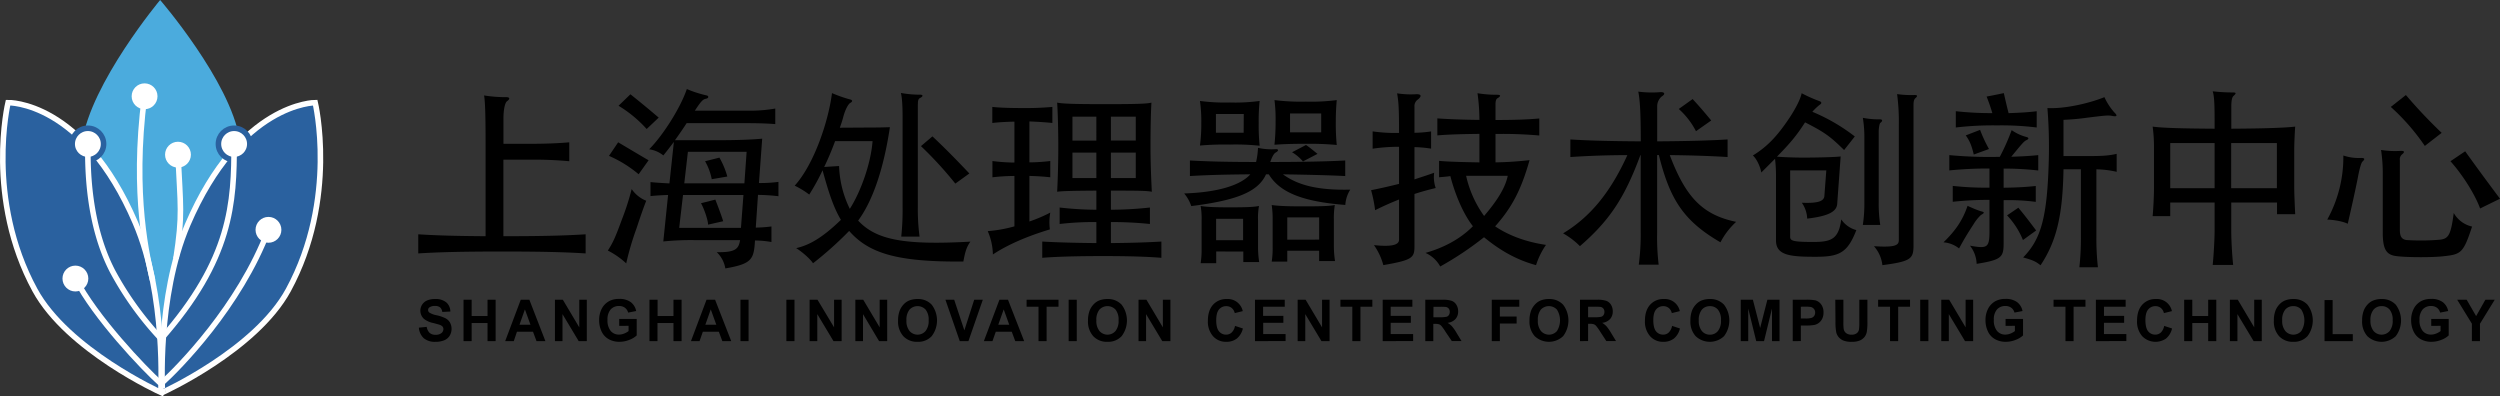 <svg xmlns="http://www.w3.org/2000/svg" viewBox="0 0 1123.99 178.26"><rect x="0" y="0" width="1123.99" height="178.26" fill="#333333" stroke="none"/><defs><style>.cls-1{fill:#4babdd;}.cls-2{fill:#2a619f;}.cls-2,.cls-5{stroke:#fff;}.cls-2,.cls-3,.cls-5{stroke-miterlimit:10;stroke-width:2.5px;}.cls-3,.cls-4{fill:#fff;}.cls-3{stroke:#2a619f;}.cls-5{fill:none;}</style></defs><title>SHIC</title><g id="Layer_2" data-name="Layer 2"><g id="Layer_1-2" data-name="Layer 1"><path class="cls-1" d="M72,0S40.84,37.27,36.88,64C29.3,115.15,72.54,174.5,72.54,174.5s43.68-60.26,35.17-112C103.41,36.36,72,0,72,0Z"/><path class="cls-2" d="M141.71,46.15S152,89.26,129.62,130.42c-14.69,27-56.57,46-56.57,46S70.39,133.64,84.38,101C108,46,141.71,46.15,141.71,46.15Z"/><path class="cls-2" d="M3.62,46.15S-6.7,89.26,15.71,130.42c14.7,27,56.58,46,56.58,46s2.58-43.57-11.41-76.2C37.31,45.17,3.62,46.15,3.62,46.15Z"/><circle class="cls-3" cx="39.51" cy="64.73" r="7.06"/><circle class="cls-4" cx="33.9" cy="125.23" r="5.81"/><path class="cls-5" d="M73.5,153.42a143.36,143.36,0,0,1-22.79-31.25C39.5,100.79,39.39,75.32,39.51,64.73"/><path class="cls-5" d="M72.1,172.28c-7.29-6.52-29.32-29.63-38.2-47"/><circle class="cls-3" cx="105.26" cy="64.73" r="7.06"/><circle class="cls-4" cx="120.7" cy="103.33" r="5.81"/><path class="cls-5" d="M72.15,152.7c32.08-36.28,33.11-61.68,33.11-88"/><path class="cls-5" d="M72.67,172.28c7.29-6.52,35-34.45,48-68.95"/><circle class="cls-4" cx="65" cy="43.29" r="5.81"/><path class="cls-5" d="M79.11,116.3c3.08-20,2-23.63.91-46.76"/><circle class="cls-4" cx="80.02" cy="69.54" r="5.81"/><path class="cls-5" d="M68.58,125.94c-2.12-9.25-9.4-38-3.58-82.65"/><path d="M263.3,105.34v8.6c-9.29-.6-20.38-.86-37.49-.86s-28.55.26-37.76.86v-8.6c7.92.52,17.2.77,30.27.86V64.58c0-13.85-.25-19.18-.68-21.67a60.79,60.79,0,0,0,10,.77c1.55,0,1.81.77.35,1.81-1,.68-1.64,3.95-1.64,7.82V64.66h11.35c7.74,0,13.59-.25,18.24-.68v8.51a170.77,170.77,0,0,0-18.24-.69H226.32v34.4C243.18,106.2,254.1,105.94,263.3,105.34Z"/><path d="M286.18,102.67a128.15,128.15,0,0,0-4.64,15.74,36,36,0,0,0-8.26-5.76c2.32-3.61,3.35-5.85,6.28-13.85A115.43,115.43,0,0,0,284,85a14.16,14.16,0,0,0,6.54,5.25C289.36,93.3,288.24,96.4,286.18,102.67Zm.95-24.33a54.14,54.14,0,0,0-13.33-8.26l4.12-6.1c3.79,2.23,9.81,5.84,13.68,8.08ZM290.74,58A56,56,0,0,0,278.1,47.55l5.33-5.16c4.13,3.27,9,7.31,12.72,10.49Zm7.48,11.87a12.88,12.88,0,0,0-6.36-2.75c6-6,14-18.41,16.94-27.09a49.94,49.94,0,0,0,8.77,2.84c1.12.17,1.29,1.29-.26,1.54-1.2.26-2,.86-4.9,5.34H336a64.69,64.69,0,0,0,12.56-.95v7c-3-.26-7.57-.43-12.56-.43H308.71c-1.55,2.41-3.44,5.16-5.25,7.66h20.39c7.31,0,14.44-.26,18.83-.69l-1.46,19.95a61.43,61.43,0,0,0,8.77-.52v6.45a85.76,85.76,0,0,0-9.2-.6l-1,14.71a60.4,60.4,0,0,0,7.05-.52v7a44.76,44.76,0,0,0-7.4-.69c-.51,8.43-1.29,10.5-13.33,12.56a13,13,0,0,0-3.87-7.31c8.26.17,9.89-1.38,10.49-5.42H312.07a122.22,122.22,0,0,0-13.85.61l2.15-20.9c-2.84.08-5.85.26-7.91.51V81.86c2.23.26,5.5.43,8.51.61l2-18.67C301.4,65.87,299.77,68,298.22,69.91Zm8.86,17.8-1.72,14.79h27.77l1.12-14.79Zm27.6-5.24,1-14.19h-26.4l-1.63,14.19ZM318.34,101c0-2.23-2-7.65-3.18-9.63l6.45-1.63c1.12,2.84,2.84,7.4,3.53,9.72ZM320,80.57a26.35,26.35,0,0,0-3-8.08l6.45-1.63A36.7,36.7,0,0,1,327,79.37Z"/><path d="M389,57.35c5.77,0,8.6-.08,11.1-.17-3,20-8.17,33.71-14.28,42,8.17,8.77,20.81,11.09,50.48,9.46-1.89,2.58-2.4,4.9-3.18,8.94-29.32.26-42.4-3.52-51.34-13.76a159.06,159.06,0,0,1-16.25,14.54c-1.21-1.9-4.82-5.08-7.57-6.8,5.76-1.29,11.7-4.56,20.12-12.73-3.18-5.24-5.5-12.12-8.25-22.27a98.61,98.61,0,0,1-6,10.92,37.14,37.14,0,0,0-6.54-4c8.86-9.8,15.22-29.24,16.77-41.62a62.58,62.58,0,0,0,7.74,2.75c1.55.26,1.72,1,.52,1.63-.95.52-2.33,3-3.27,6.63-.43,1.63-.95,3.09-1.46,4.55Zm3.27,6.11H375.45a125.66,125.66,0,0,1-4.9,11.61l6.7-.43a46.84,46.84,0,0,0,4.82,19.26C386.88,86.42,391.53,73.69,392.3,63.46Zm20.38-16.6V93.13a93.79,93.79,0,0,0,.78,13.24H405.2a112.5,112.5,0,0,0,.6-13.24V52.45c0-4.81-.25-8.77-.77-10.66a45.49,45.49,0,0,0,8.34.77c1.64-.08,1.89.69.35,1.46C412.77,44.45,412.68,45.49,412.68,46.86Zm16.86,35.69A168.67,168.67,0,0,0,414.06,65.7l5.16-4.39c5.59,5.25,10.41,10.15,16.6,16.68Z"/><path d="M446.14,55.29V48.07c3.1.34,7.74.51,13.5.51a134.08,134.08,0,0,0,13.5-.51v7.22c-2.41-.26-6-.52-10.32-.69V73a80.65,80.65,0,0,0,9.38-.61v7.31c-2.32-.25-5.51-.51-9.38-.6V99.58a65.77,65.77,0,0,0,9.38-4,25.09,25.09,0,0,0-.18,7.56c-10.66,3.19-19.43,7.14-25.62,11.27a27.49,27.49,0,0,0-2.32-10.49,62,62,0,0,0,12-2.15V79.11a92.46,92.46,0,0,0-9.89.6V72.4a84.23,84.23,0,0,0,9.89.69V54.69C452,54.77,448.55,55,446.14,55.29Zm53.32,54c9.8-.09,17-.35,22.7-.69v7.31c-6.36-.52-14.62-.78-26.23-.78s-21.07.26-27.34.78v-7.31c5.84.34,14,.6,24.33.69V99.84a132.47,132.47,0,0,0-16.51.86V93.3a151.65,151.65,0,0,0,16.51,1v-8.6c-12.47.08-15.82.25-17.63.51.26-4.81.52-12.72.52-20.21,0-7.91-.26-16.16-.52-19.86,2.15.43,6.19.69,21.24.69,14.8,0,19.18-.18,21.16-.69-.26,3.78-.43,11.95-.43,19.86,0,7.23.34,15.31.6,20.21-2.23-.43-5.42-.51-18.4-.51v8.6a163.7,163.7,0,0,0,17.54-1v7.4a166.86,166.86,0,0,0-17.54-.86Zm-6.54-56.85H482.17V63.2h10.75Zm0,16.17H482.17V80.06h10.75Zm6.54-5.42h11.18V52.45H499.46Zm0,16.86h11.18V68.62H499.46Z"/><path d="M604.81,72.15v7c-6.71-.34-16.34-.6-28-.77,6.71,4.9,15.65,7.22,30.27,6.88a14.45,14.45,0,0,0-2.23,6.88c-19.27-1.47-29.5-5.68-34.4-13.76H569.2c-3.52,7.74-12.89,11.69-33.62,14.27a17.11,17.11,0,0,0-3.18-5.67c15.48-.52,25.45-3.79,29.75-8.6-11.95.08-20,.34-27.17.77v-7c7.74.43,16.34.68,29.75.68a34,34,0,0,0,.86-6.36,27.91,27.91,0,0,0,7.91.6c1.38-.08,1.47.69.26,1.38-.94.51-1.55,1.37-2.66,4.38C585.37,72.83,597.07,72.58,604.81,72.15ZM553,65a128.74,128.74,0,0,0-13.5.43,75,75,0,0,0,.6-10.15,66.28,66.28,0,0,0-.6-9.89,86,86,0,0,0,13.5.69,81.5,81.5,0,0,0,13.33-.69,87,87,0,0,0-.43,10,91.89,91.89,0,0,0,.43,10.14A99.52,99.52,0,0,0,553,65Zm-6.19,48.07v5.25h-7a39.41,39.41,0,0,0,.43-6.37V99.15a33.65,33.65,0,0,0-.43-6.54c2.23.35,5,.61,13.15.61s10.84-.18,13.08-.61a29.92,29.92,0,0,0-.43,6.54v12.3a45.51,45.51,0,0,0,.51,6.36h-7.13v-4.73Zm12.38-61.83H546.67v8.43h12.47ZM558.89,108V98.37H546.76V108Zm19.86,4.73v4.9h-7a37.73,37.73,0,0,0,.43-6.37V98.72a41.64,41.64,0,0,0-.43-6.54c2.58.35,5.59.6,14.19.6,9.29,0,11.79-.17,14.19-.6a36.66,36.66,0,0,0-.43,6.54V111a46.73,46.73,0,0,0,.52,6.36h-7.14v-4.64Zm8.34-48.08c-6.88,0-10.66.18-14.1.43a98.39,98.39,0,0,0,.51-10.49A67.18,67.18,0,0,0,573,45a95.82,95.82,0,0,0,14.1.69A89.52,89.52,0,0,0,601,45c-.25,2.67-.43,6.11-.43,9.63A99.36,99.36,0,0,0,601,65.18,131.38,131.38,0,0,0,587.09,64.66Zm6,43.09v-10H578.75v10ZM594,51H580V59.5h14ZM585.8,72.58a19.11,19.11,0,0,0-4.9-4.13l6.28-3.27c1.89,1.29,3.18,2.41,5.16,4Z"/><path d="M629,66a78.49,78.49,0,0,0-11.87.86V59.07a71.32,71.32,0,0,0,11.87.69c0-10.92-.18-13.84-.87-17.8a40.18,40.18,0,0,0,8.09.43c2.92-.26,3.1.86,1.29,2.32A3.57,3.57,0,0,0,635.94,48v11.7a55.4,55.4,0,0,0,7.48-.61v7.74a54.12,54.12,0,0,0-7.48-.68V80.66c2.92-1,5.85-1.89,8.86-3a14.84,14.84,0,0,0,.69,6.88c-3.27.77-6.37,1.63-9.55,2.67v23.64c0,5.16-1.2,6.11-14,8.35a28.42,28.42,0,0,0-4.21-9c8,.86,11.27-.09,11.27-2.41V89.69c-3.44,1.38-7,2.92-10.75,4.82a62.49,62.49,0,0,0-1.81-9c4.3-.86,8.43-1.8,12.56-2.84Zm18,13.67V72.32c4,.43,12.9.6,18.14.69V60.19c-7.56.09-14.19.26-18.91.69V53.23c4.72.34,11.43.6,18.91.68a89.09,89.09,0,0,0-.86-12,51,51,0,0,0,8.69.69c1.89,0,1.89.6.34,1.55-.77.43-.94,1.46-.94,2.92v6.88c9.37,0,14.62-.25,19.69-.68v7.65a190.14,190.14,0,0,0-19.69-.69V73c6-.09,11-.52,15.31-1-3.79,13.5-8.09,21.5-15.48,29.76,5.93,4,13.67,7,22.87,8.34a34.36,34.36,0,0,0-4.47,9.11c-9.89-2.66-17.29-7.57-23.39-12.55a144.78,144.78,0,0,1-19.69,13.15,14,14,0,0,0-6.63-6.1c7.83-2.24,15.4-6,21.33-12-3.7-4.65-7.65-12.9-10.15-22.54C650.3,79.46,648.5,79.54,647,79.71Zm20.29,17.38c4.91-5.77,9.38-12,10.58-18H659.16A49.05,49.05,0,0,0,667.24,97.09Z"/><path d="M737.51,69.74c-7.23,19.69-14.28,29.75-27.18,40.93a34.06,34.06,0,0,0-7.57-5.76c12-7.22,21.16-18.14,28.9-35.17-8.6,0-18.06.34-25.63.86V62.69c7.74.51,17.72.77,31.65.86,0-12.56-.35-18.67-1.12-22.36a47.11,47.11,0,0,0,9.72.25c2.23-.17,2.58.86.86,1.9a5.82,5.82,0,0,0-2.07,4.21v16c14.28-.09,25.12-.43,31.65-.86V70.6c-6.79-.43-16.42-.78-26-.86,7.14,18.83,14.62,26.83,29.84,30a33.63,33.63,0,0,0-7.05,9.2c-16.77-9.71-22.79-19.52-27.69-39.21h-.78v35.08a104,104,0,0,0,.69,14.19h-8.94a102.42,102.42,0,0,0,.86-14.19V69.74Zm25-10.75a34.82,34.82,0,0,0-7.74-10L761,44.54c3.1,3.35,5.16,5.76,8.35,9.63Z"/><path d="M798.91,70.43c2.84.25,7.91.43,12.13.43,4.81,0,13.84-.18,16.51-.52L826,91.67c-.26,3.44-3.87,5.5-13.5,6.62a13.15,13.15,0,0,0-2.41-7.14c7.74.34,10-.86,10.15-3.09l.86-11.44H804.85v29.84c0,1.89,1.46,2.32,10.57,2.32,8,0,11.27-1.38,12.39-10.15a11.87,11.87,0,0,0,6.79,4.82c-4,10.4-7.83,12-18.4,12-11.61,0-17.72-.69-17.72-7.39V80.14a69.17,69.17,0,0,0-.43-8.77q-2.7,2.72-6.19,6.19c-.34-2.4-2.06-6.19-3.78-7.65,6.27-3.87,10.74-8.34,16.51-17,3.18-4.81,5.07-8.94,5.42-11a65.46,65.46,0,0,0,8.17,3.62c.85.34.94,1,0,1.54a24.59,24.59,0,0,0-3.36,3.19,83,83,0,0,1,19.09,11.09l-4.81,6.11C822.56,61,820,59.33,811.55,55,807.86,60.79,804.85,64.41,798.91,70.43Zm38.61,30.7a63.81,63.81,0,0,0,.69-10.41V62.17a52.88,52.88,0,0,0-.69-9.2,36.87,36.87,0,0,0,7.49.69c1.37-.09,1.63.68.34,1.63-.34.26-.69,2.49-.69,3.7V90.72a64.3,64.3,0,0,0,.69,10.41Zm22.79-53.92v63c0,6.11-1,7.31-14,9a15.35,15.35,0,0,0-3.79-8.52c9.46.6,11.18-.34,11.18-2.75V56.41a94.37,94.37,0,0,0-.77-14.11,44.61,44.61,0,0,0,7.57.43c1.63-.08,1.8.43.68,1.38C860.49,44.71,860.31,45.74,860.31,47.21Z"/><path d="M887.32,100.78c-2.84,4.39-4,6.28-6.54,10.92a12.66,12.66,0,0,0-7-2.75c5.24-5.07,8.6-9.8,10.83-16.42a51.94,51.94,0,0,0,5.85,2.41c1.89.42,1.89.77.17,1.71A19.41,19.41,0,0,0,887.32,100.78Zm29.07-31v6.88a132.51,132.51,0,0,0-15.57-.86v8.6c6.62-.09,10.32-.35,14.45-.78v7.14A93.27,93.27,0,0,0,900.82,90v19.43c0,6.28-1,7.4-12.13,9.2a14,14,0,0,0-3-8.17c7.82,1.38,8.77,1,8.77-6.62V89.86a152.55,152.55,0,0,0-16.51.86V83.58a133.26,133.26,0,0,0,16.51.78v-8.6a174.46,174.46,0,0,0-18.06.86V69.74a195,195,0,0,0,22.7.77,95.81,95.81,0,0,0,5.33-12,20.86,20.86,0,0,0,6.71,3.1c1,.26,1.2.86-.17,1.46-1,.43-2.41,2.15-6.71,7.4C909.25,70.34,913.12,70.08,916.39,69.74ZM893.17,43.42l7.74-1.55c.69,3,1.2,5.34,2.15,9,5.33-.17,9.28-.43,12.64-.86v7.31a129.5,129.5,0,0,0-17.8-.94,142.71,142.71,0,0,0-18.58.94V50a147.19,147.19,0,0,0,16.43.86C895,48.32,894.11,45.74,893.17,43.42ZM887.4,69.48c-.94-4-1.89-6.28-3.61-8.6l6.45-2.49a61.76,61.76,0,0,0,4,8.6Zm22.11,38.44a35.26,35.26,0,0,0-7.14-11.09l5.07-3.44c3.1,3.7,5.08,6.36,8,10.23Zm29.41-37.75c6.1,0,9.11-.17,12.73-1v8.08a42.93,42.93,0,0,0-9.12-1.12v30.36a113.62,113.62,0,0,0,.69,13.67h-8.34a118.6,118.6,0,0,0,.68-13.67V76.1h-7.82c-.35,20.9-3.18,32.42-10.32,43.17-2.15-1.72-3.44-2.32-7.83-3.52,8-8.17,10.84-17.8,11.53-43.52a218.7,218.7,0,0,0-.61-23.65c7.49.43,18.67-2.06,25.63-4.9a27.85,27.85,0,0,0,4.39,6.79c1.72,1.64,1.2,2.07-.95,1.64-1.8-.35-3.27-.17-10.92.77a108.4,108.4,0,0,1-10.92,1V70.17Z"/><path d="M1003.16,91.07v12.55c0,3.87.34,10.75.86,15.48h-9.2c.43-4.13.86-11.61.86-15.48V91.07H975.73v6.1h-7.91c.34-3.61.6-9.2.6-12.81V65.78a65.9,65.9,0,0,0-.6-8.86c4.21.61,13.5.86,27.86.95v-4c0-8.09-.26-10.92-.86-12.82a80.71,80.71,0,0,0,9.12.52c1.37,0,1.63.34.25,1.55-.69.6-1,2.15-1,4.73V57.87c15.05-.09,24.51-.43,28.72-.95-.17,2.24-.43,7.57-.43,10.58V84c0,3.44.26,8.69.43,12.3h-8.17V91.07Zm-7.48-6.46V64.32H975.73V84.61Zm28,0V64.32h-20.55V84.61Z"/><path d="M1060.09,79.8c-1,5.16-3,14.1-4.55,20.81-2-1-5.59-1.72-9.21-1.89a58.11,58.11,0,0,0,7.23-28.81,21.42,21.42,0,0,0,7.57,1.12c2.14-.09,2.32.43.94,1.72C1061.64,73.18,1060.78,75.93,1060.09,79.8Zm38.27,35.43c-5.24.6-18.49.52-22-.26s-5.08-3.09-5.08-10.4V78.94a70.84,70.84,0,0,0-.77-11.52,41,41,0,0,0,8.69.43c1.8-.09,2.14.43.77,1.54a2.9,2.9,0,0,0-1,2.67v31.3c0,2.5.51,4.22,3,4.56a101.44,101.44,0,0,0,15.22-.17c3.61-.52,4.73-2.07,6-12a12.59,12.59,0,0,0,8.25,6.11C1107.48,113.85,1106.53,114.37,1098.36,115.23Zm-8.17-49.62a96.82,96.82,0,0,0-15.3-17.54l6.79-5.34a228.58,228.58,0,0,0,16.08,17Zm24.86,28.12c-2.5-6.79-8.17-15.48-13.33-21.24l6.62-4.47c4.47,6.28,11.18,15.39,15.65,21.32Z"/><path d="M188.32,147.31l3.54-.35a4.58,4.58,0,0,0,1.3,2.7,3.86,3.86,0,0,0,2.65.86,4,4,0,0,0,2.65-.76,2.32,2.32,0,0,0,.89-1.8,1.7,1.7,0,0,0-.37-1.12,3,3,0,0,0-1.31-.81c-.43-.15-1.4-.42-2.92-.81a9.88,9.88,0,0,1-4.12-1.84,5,5,0,0,1,1.38-8.29,8.63,8.63,0,0,1,3.55-.65,7.49,7.49,0,0,1,5.12,1.53,5.54,5.54,0,0,1,1.8,4.1l-3.64.17a3.2,3.2,0,0,0-1-2.06,3.58,3.58,0,0,0-2.31-.63,4.07,4.07,0,0,0-2.49.67,1.38,1.38,0,0,0-.57,1.16,1.46,1.46,0,0,0,.54,1.13,9.5,9.5,0,0,0,3.35,1.24,17.3,17.3,0,0,1,3.93,1.34,5.13,5.13,0,0,1,2,1.89,6,6,0,0,1-.14,6A5.24,5.24,0,0,1,199.7,153a10,10,0,0,1-3.93.68,7.7,7.7,0,0,1-5.26-1.63A7.23,7.23,0,0,1,188.32,147.31Z"/><path d="M208.4,153.37V134.76h3.65v7.32h7.14v-7.32h3.64v18.61h-3.64v-8.14h-7.14v8.14Z"/><path d="M245.21,153.37h-4l-1.57-4.23h-7.22L231,153.37h-3.87l7-18.61H238ZM238.5,146,236,139.1l-2.44,6.9Z"/><path d="M249.5,153.37V134.76h3.55l7.39,12.42V134.76h3.38v18.61h-3.65l-7.28-12.14v12.14Z"/><path d="M278.4,146.52v-3.13h7.86v7.41a9.67,9.67,0,0,1-3.32,2,11.77,11.77,0,0,1-4.4.87,9.6,9.6,0,0,1-4.94-1.22,7.75,7.75,0,0,1-3.17-3.5,11.74,11.74,0,0,1-1.06-5,11.1,11.1,0,0,1,1.18-5.17,8.13,8.13,0,0,1,3.47-3.47,9.15,9.15,0,0,1,4.32-.92,8.42,8.42,0,0,1,5.25,1.45,6.59,6.59,0,0,1,2.43,4l-3.62.7a3.92,3.92,0,0,0-1.43-2.17,4.24,4.24,0,0,0-2.63-.79,4.87,4.87,0,0,0-3.8,1.56,6.72,6.72,0,0,0-1.41,4.64,7.43,7.43,0,0,0,1.43,5,4.71,4.71,0,0,0,3.74,1.65,6.09,6.09,0,0,0,2.3-.46,7.82,7.82,0,0,0,2-1.12v-2.37Z"/><path d="M292,153.37V134.76h3.65v7.32h7.14v-7.32h3.65v18.61h-3.65v-8.14H295.6v8.14Z"/><path d="M328.76,153.37h-4l-1.58-4.23H316l-1.49,4.23h-3.86l7-18.61h3.85ZM322.05,146l-2.49-6.9-2.44,6.9Z"/><path d="M332.91,153.37V134.76h3.64v18.61Z"/><path d="M353.55,153.37V134.76h3.65v18.61Z"/><path d="M364,153.37V134.76h3.55L375,147.18V134.76h3.39v18.61h-3.66l-7.28-12.14v12.14Z"/><path d="M384.56,153.37V134.76h3.55l7.39,12.42V134.76h3.38v18.61h-3.65L388,141.23v12.14Z"/><path d="M431.51,153.37l-6.45-18.61H429l4.57,13.77L438,134.76h3.87l-6.47,18.61Z"/><path d="M460.46,153.37h-4l-1.58-4.23H447.7l-1.49,4.23h-3.87l7-18.61h3.85ZM453.75,146l-2.49-6.9-2.44,6.9Z"/><path d="M466.91,153.37V137.9h-5.36v-3.14H475.9v3.14h-5.35v15.47Z"/><path d="M480.46,153.37V134.76h3.65v18.61Z"/><path d="M489.16,144.18a12.19,12.19,0,0,1,.83-4.78,8.69,8.69,0,0,1,1.68-2.55,7.22,7.22,0,0,1,2.33-1.68,9.72,9.72,0,0,1,3.9-.73,8.32,8.32,0,0,1,6.38,2.55,11.67,11.67,0,0,1,0,14.15,8.25,8.25,0,0,1-6.35,2.54,8.35,8.35,0,0,1-6.41-2.53A9.8,9.8,0,0,1,489.16,144.18Zm3.76-.13a7.08,7.08,0,0,0,1.42,4.79,4.77,4.77,0,0,0,7.17,0,7.25,7.25,0,0,0,1.4-4.85,7.14,7.14,0,0,0-1.36-4.78,4.95,4.95,0,0,0-7.25,0A7.21,7.21,0,0,0,492.92,144.05Z"/><path d="M511.88,153.37V134.76h3.55l7.39,12.42V134.76h3.39v18.61h-3.66l-7.28-12.14v12.14Z"/><path d="M555.25,146.52l3.54,1.16a8.3,8.3,0,0,1-2.71,4.53,7.59,7.59,0,0,1-4.8,1.47,7.66,7.66,0,0,1-5.91-2.53,9.89,9.89,0,0,1-2.31-6.92q0-4.65,2.32-7.22a7.91,7.91,0,0,1,6.13-2.57,6.89,6.89,0,0,1,7.23,5.44l-3.61.89a4,4,0,0,0-1.34-2.28,3.75,3.75,0,0,0-2.47-.84,4.07,4.07,0,0,0-3.26,1.49q-1.24,1.49-1.25,4.81c0,2.35.41,4,1.24,5a3.93,3.93,0,0,0,3.2,1.5,3.61,3.61,0,0,0,2.5-.95A5.51,5.51,0,0,0,555.25,146.52Z"/><path d="M564.23,153.37V134.76h13.39v3.14h-9.74V142H577v3.14h-9.07v5.06H578v3.14Z"/><path d="M583.42,153.37V134.76H587l7.39,12.42V134.76h3.38v18.61h-3.65l-7.28-12.14v12.14Z"/><path d="M608,153.37V137.9h-5.35v-3.14H617v3.14h-5.35v15.47Z"/><path d="M621.65,153.37V134.76H635v3.14h-9.75V142h9.07v3.14h-9.07v5.06h10.09v3.14Z"/><path d="M640.81,153.37V134.76h7.67a12.67,12.67,0,0,1,4.21.5,4.21,4.21,0,0,1,2.1,1.78,5.54,5.54,0,0,1,.79,2.93,5,5,0,0,1-1.2,3.46,5.65,5.65,0,0,1-3.57,1.72,8.78,8.78,0,0,1,2,1.56,21.61,21.61,0,0,1,2.08,3l2.2,3.63h-4.36L650,149.32a24.89,24.89,0,0,0-1.92-2.74,2.74,2.74,0,0,0-1.09-.77,5.87,5.87,0,0,0-1.84-.21h-.74v7.77Zm3.64-10.74h2.7a13.68,13.68,0,0,0,3.28-.23,2,2,0,0,0,1-.79,2.45,2.45,0,0,0,.37-1.4,2.23,2.23,0,0,0-.49-1.51A2.16,2.16,0,0,0,650,138a25.94,25.94,0,0,0-2.66-.07h-2.85Z"/><path d="M670.69,153.37V134.76h12.38v3.14h-8.74v4.41h7.54v3.15h-7.54v7.91Z"/><path d="M687.65,144.18a12.19,12.19,0,0,1,.83-4.78,8.69,8.69,0,0,1,1.68-2.55,7.22,7.22,0,0,1,2.33-1.68,9.71,9.71,0,0,1,3.89-.73,8.35,8.35,0,0,1,6.39,2.55,11.67,11.67,0,0,1,0,14.15,9.3,9.3,0,0,1-12.76,0A9.76,9.76,0,0,1,687.65,144.18Zm3.76-.13a7.08,7.08,0,0,0,1.42,4.79,4.77,4.77,0,0,0,7.17,0,9.09,9.09,0,0,0,0-9.63,4.95,4.95,0,0,0-7.25,0A7.21,7.21,0,0,0,691.41,144.05Z"/><path d="M710.35,153.37V134.76H718a12.56,12.56,0,0,1,4.2.5,4.19,4.19,0,0,1,2.11,1.78,5.53,5.53,0,0,1,.78,2.93,5,5,0,0,1-1.19,3.46,5.65,5.65,0,0,1-3.57,1.72,9,9,0,0,1,1.95,1.56,21.77,21.77,0,0,1,2.07,3l2.21,3.63h-4.36l-2.64-4.05a24.89,24.89,0,0,0-1.92-2.74,2.74,2.74,0,0,0-1.09-.77,5.87,5.87,0,0,0-1.84-.21H714v7.77ZM714,142.63h2.7a13.52,13.52,0,0,0,3.27-.23,2,2,0,0,0,1-.79,2.53,2.53,0,0,0,.37-1.4,2.28,2.28,0,0,0-.49-1.51,2.16,2.16,0,0,0-1.37-.73,26.07,26.07,0,0,0-2.66-.07H714Z"/><path d="M751.75,146.52l3.54,1.16a8.18,8.18,0,0,1-2.71,4.53,7.56,7.56,0,0,1-4.79,1.47,7.63,7.63,0,0,1-5.91-2.53,9.85,9.85,0,0,1-2.32-6.92q0-4.65,2.33-7.22a7.87,7.87,0,0,1,6.12-2.57,6.89,6.89,0,0,1,7.23,5.44l-3.61.89a4,4,0,0,0-1.34-2.28,3.73,3.73,0,0,0-2.47-.84,4.05,4.05,0,0,0-3.25,1.49c-.84,1-1.25,2.59-1.25,4.81s.41,4,1.23,5a4,4,0,0,0,3.2,1.5,3.61,3.61,0,0,0,2.5-.95A5.51,5.51,0,0,0,751.75,146.52Z"/><path d="M760,144.18a12.2,12.2,0,0,1,.82-4.78,8.72,8.72,0,0,1,1.69-2.55,7.12,7.12,0,0,1,2.33-1.68,9.64,9.64,0,0,1,3.89-.73,8.36,8.36,0,0,1,6.39,2.55,11.71,11.71,0,0,1,0,14.15,9.3,9.3,0,0,1-12.76,0A9.76,9.76,0,0,1,760,144.18Zm3.76-.13a7.13,7.13,0,0,0,1.41,4.79,4.57,4.57,0,0,0,3.6,1.63,4.52,4.52,0,0,0,3.58-1.62,7.25,7.25,0,0,0,1.4-4.85,7.14,7.14,0,0,0-1.37-4.78,4.52,4.52,0,0,0-3.61-1.57,4.57,4.57,0,0,0-3.63,1.59A7.21,7.21,0,0,0,763.76,144.05Z"/><path d="M782.63,153.37V134.76h5.46l3.27,12.69,3.24-12.69h5.47v18.61h-3.39V138.72l-3.58,14.65h-3.51L786,138.72v14.65Z"/><path d="M806,153.37V134.76h5.85a21.3,21.3,0,0,1,4.34.27,4.75,4.75,0,0,1,2.6,1.83,5.87,5.87,0,0,1,1.05,3.62,6.13,6.13,0,0,1-.61,2.88,5.09,5.09,0,0,1-1.53,1.84,5.21,5.21,0,0,1-1.89.88,19.94,19.94,0,0,1-3.78.27h-2.38v7Zm3.65-15.47v5.29h2a9,9,0,0,0,2.89-.3,2.45,2.45,0,0,0,1.14-.91,2.62,2.62,0,0,0,.41-1.45,2.41,2.41,0,0,0-.58-1.67A2.5,2.5,0,0,0,814,138a17.34,17.34,0,0,0-2.62-.13Z"/><path d="M825.14,134.76h3.64v10.08a21.4,21.4,0,0,0,.14,3.11,3,3,0,0,0,1.11,1.83,3.82,3.82,0,0,0,2.41.69,3.65,3.65,0,0,0,2.34-.65,2.6,2.6,0,0,0,1-1.61,21.08,21.08,0,0,0,.16-3.16V134.76h3.64v9.77a25.82,25.82,0,0,1-.29,4.74,5.3,5.3,0,0,1-1.09,2.33,5.49,5.49,0,0,1-2.13,1.52,8.89,8.89,0,0,1-3.47.56,9.75,9.75,0,0,1-3.92-.61,5.62,5.62,0,0,1-2.11-1.6,5.26,5.26,0,0,1-1-2.06,24.06,24.06,0,0,1-.35-4.73Z"/><path d="M849.76,153.37V137.9H844.4v-3.14h14.35v3.14h-5.34v15.47Z"/><path d="M863.32,153.37V134.76H867v18.61Z"/><path d="M872.79,153.37V134.76h3.55l7.39,12.42V134.76h3.39v18.61h-3.66l-7.28-12.14v12.14Z"/><path d="M901.7,146.52v-3.13h7.85v7.41a9.67,9.67,0,0,1-3.32,2,11.69,11.69,0,0,1-4.4.87,9.63,9.63,0,0,1-4.94-1.22,7.73,7.73,0,0,1-3.16-3.5,11.59,11.59,0,0,1-1.06-5,11,11,0,0,1,1.18-5.17,8.11,8.11,0,0,1,3.46-3.47,9.21,9.21,0,0,1,4.32-.92,8.43,8.43,0,0,1,5.26,1.45,6.59,6.59,0,0,1,2.43,4l-3.62.7a3.94,3.94,0,0,0-1.44-2.17,4.24,4.24,0,0,0-2.63-.79,4.87,4.87,0,0,0-3.8,1.56,6.72,6.72,0,0,0-1.41,4.64,7.48,7.48,0,0,0,1.43,5,4.71,4.71,0,0,0,3.75,1.65,6,6,0,0,0,2.29-.46,7.82,7.82,0,0,0,2-1.12v-2.37Z"/><path d="M928.63,153.37V137.9h-5.36v-3.14h14.35v3.14h-5.34v15.47Z"/><path d="M942.3,153.37V134.76h13.38v3.14h-9.74V142H955v3.14h-9.07v5.06H956v3.14Z"/><path d="M973,146.52l3.54,1.16a8.23,8.23,0,0,1-2.7,4.53,8.34,8.34,0,0,1-10.71-1.06,9.85,9.85,0,0,1-2.32-6.92q0-4.65,2.33-7.22a7.87,7.87,0,0,1,6.12-2.57,6.89,6.89,0,0,1,7.23,5.44l-3.61.89a4,4,0,0,0-1.34-2.28,3.71,3.71,0,0,0-2.46-.84,4.06,4.06,0,0,0-3.26,1.49c-.84,1-1.25,2.59-1.25,4.81s.41,4,1.23,5a4,4,0,0,0,3.2,1.5,3.61,3.61,0,0,0,2.5-.95A5.51,5.51,0,0,0,973,146.52Z"/><path d="M982,153.37V134.76h3.65v7.32h7.14v-7.32h3.65v18.61h-3.65v-8.14h-7.14v8.14Z"/><path d="M1002.55,153.37V134.76h3.55l7.39,12.42V134.76h3.39v18.61h-3.66l-7.28-12.14v12.14Z"/><path d="M1022.32,144.18a12.2,12.2,0,0,1,.82-4.78,8.69,8.69,0,0,1,1.68-2.55,7.15,7.15,0,0,1,2.34-1.68,9.64,9.64,0,0,1,3.89-.73,8.32,8.32,0,0,1,6.38,2.55,11.67,11.67,0,0,1,0,14.15,8.25,8.25,0,0,1-6.35,2.54,8.37,8.37,0,0,1-6.41-2.53A9.8,9.8,0,0,1,1022.32,144.18Zm3.75-.13a7.08,7.08,0,0,0,1.42,4.79,4.77,4.77,0,0,0,7.17,0,9.09,9.09,0,0,0,0-9.63,4.53,4.53,0,0,0-3.61-1.57,4.58,4.58,0,0,0-3.64,1.59A7.21,7.21,0,0,0,1026.07,144.05Z"/><path d="M1045.1,153.37V134.91h3.64v15.32h9.07v3.14Z"/><path d="M1062,144.18a12.2,12.2,0,0,1,.82-4.78,8.69,8.69,0,0,1,1.68-2.55,7.15,7.15,0,0,1,2.34-1.68,9.64,9.64,0,0,1,3.89-.73,8.36,8.36,0,0,1,6.39,2.55,11.71,11.71,0,0,1,0,14.15,9.31,9.31,0,0,1-12.77,0A9.8,9.8,0,0,1,1062,144.18Zm3.75-.13a7.13,7.13,0,0,0,1.42,4.79,4.78,4.78,0,0,0,7.18,0,7.25,7.25,0,0,0,1.39-4.85,7.14,7.14,0,0,0-1.36-4.78,4.52,4.52,0,0,0-3.61-1.57,4.58,4.58,0,0,0-3.64,1.59A7.21,7.21,0,0,0,1065.74,144.05Z"/><path d="M1093.07,146.52v-3.13h7.86v7.41a9.77,9.77,0,0,1-3.32,2,11.78,11.78,0,0,1-4.41.87,9.65,9.65,0,0,1-4.94-1.22,7.79,7.79,0,0,1-3.16-3.5,11.59,11.59,0,0,1-1.06-5,11,11,0,0,1,1.18-5.17,8.11,8.11,0,0,1,3.46-3.47,9.22,9.22,0,0,1,4.33-.92,8.42,8.42,0,0,1,5.25,1.45,6.59,6.59,0,0,1,2.43,4l-3.62.7a3.92,3.92,0,0,0-1.43-2.17,4.26,4.26,0,0,0-2.63-.79,4.86,4.86,0,0,0-3.8,1.56,6.72,6.72,0,0,0-1.41,4.64,7.43,7.43,0,0,0,1.43,5,4.71,4.71,0,0,0,3.74,1.65,6.13,6.13,0,0,0,2.3-.46,7.75,7.75,0,0,0,2-1.12v-2.37Z"/><path d="M1111.35,153.37v-7.84l-6.61-10.77H1109l4.25,7.36,4.17-7.36h4.2l-6.64,10.8v7.81Z"/><path d="M403.77,144.18a12.19,12.19,0,0,1,.83-4.78,8.69,8.69,0,0,1,1.68-2.55,7.15,7.15,0,0,1,2.34-1.68,9.64,9.64,0,0,1,3.89-.73,8.32,8.32,0,0,1,6.38,2.55,11.67,11.67,0,0,1,0,14.15,8.25,8.25,0,0,1-6.35,2.54,8.37,8.37,0,0,1-6.41-2.53A9.8,9.8,0,0,1,403.77,144.18Zm3.76-.13a7.08,7.08,0,0,0,1.42,4.79,4.77,4.77,0,0,0,7.17,0,7.25,7.25,0,0,0,1.4-4.85,7.14,7.14,0,0,0-1.36-4.78,4.95,4.95,0,0,0-7.25,0A7.21,7.21,0,0,0,407.53,144.05Z"/></g></g></svg>